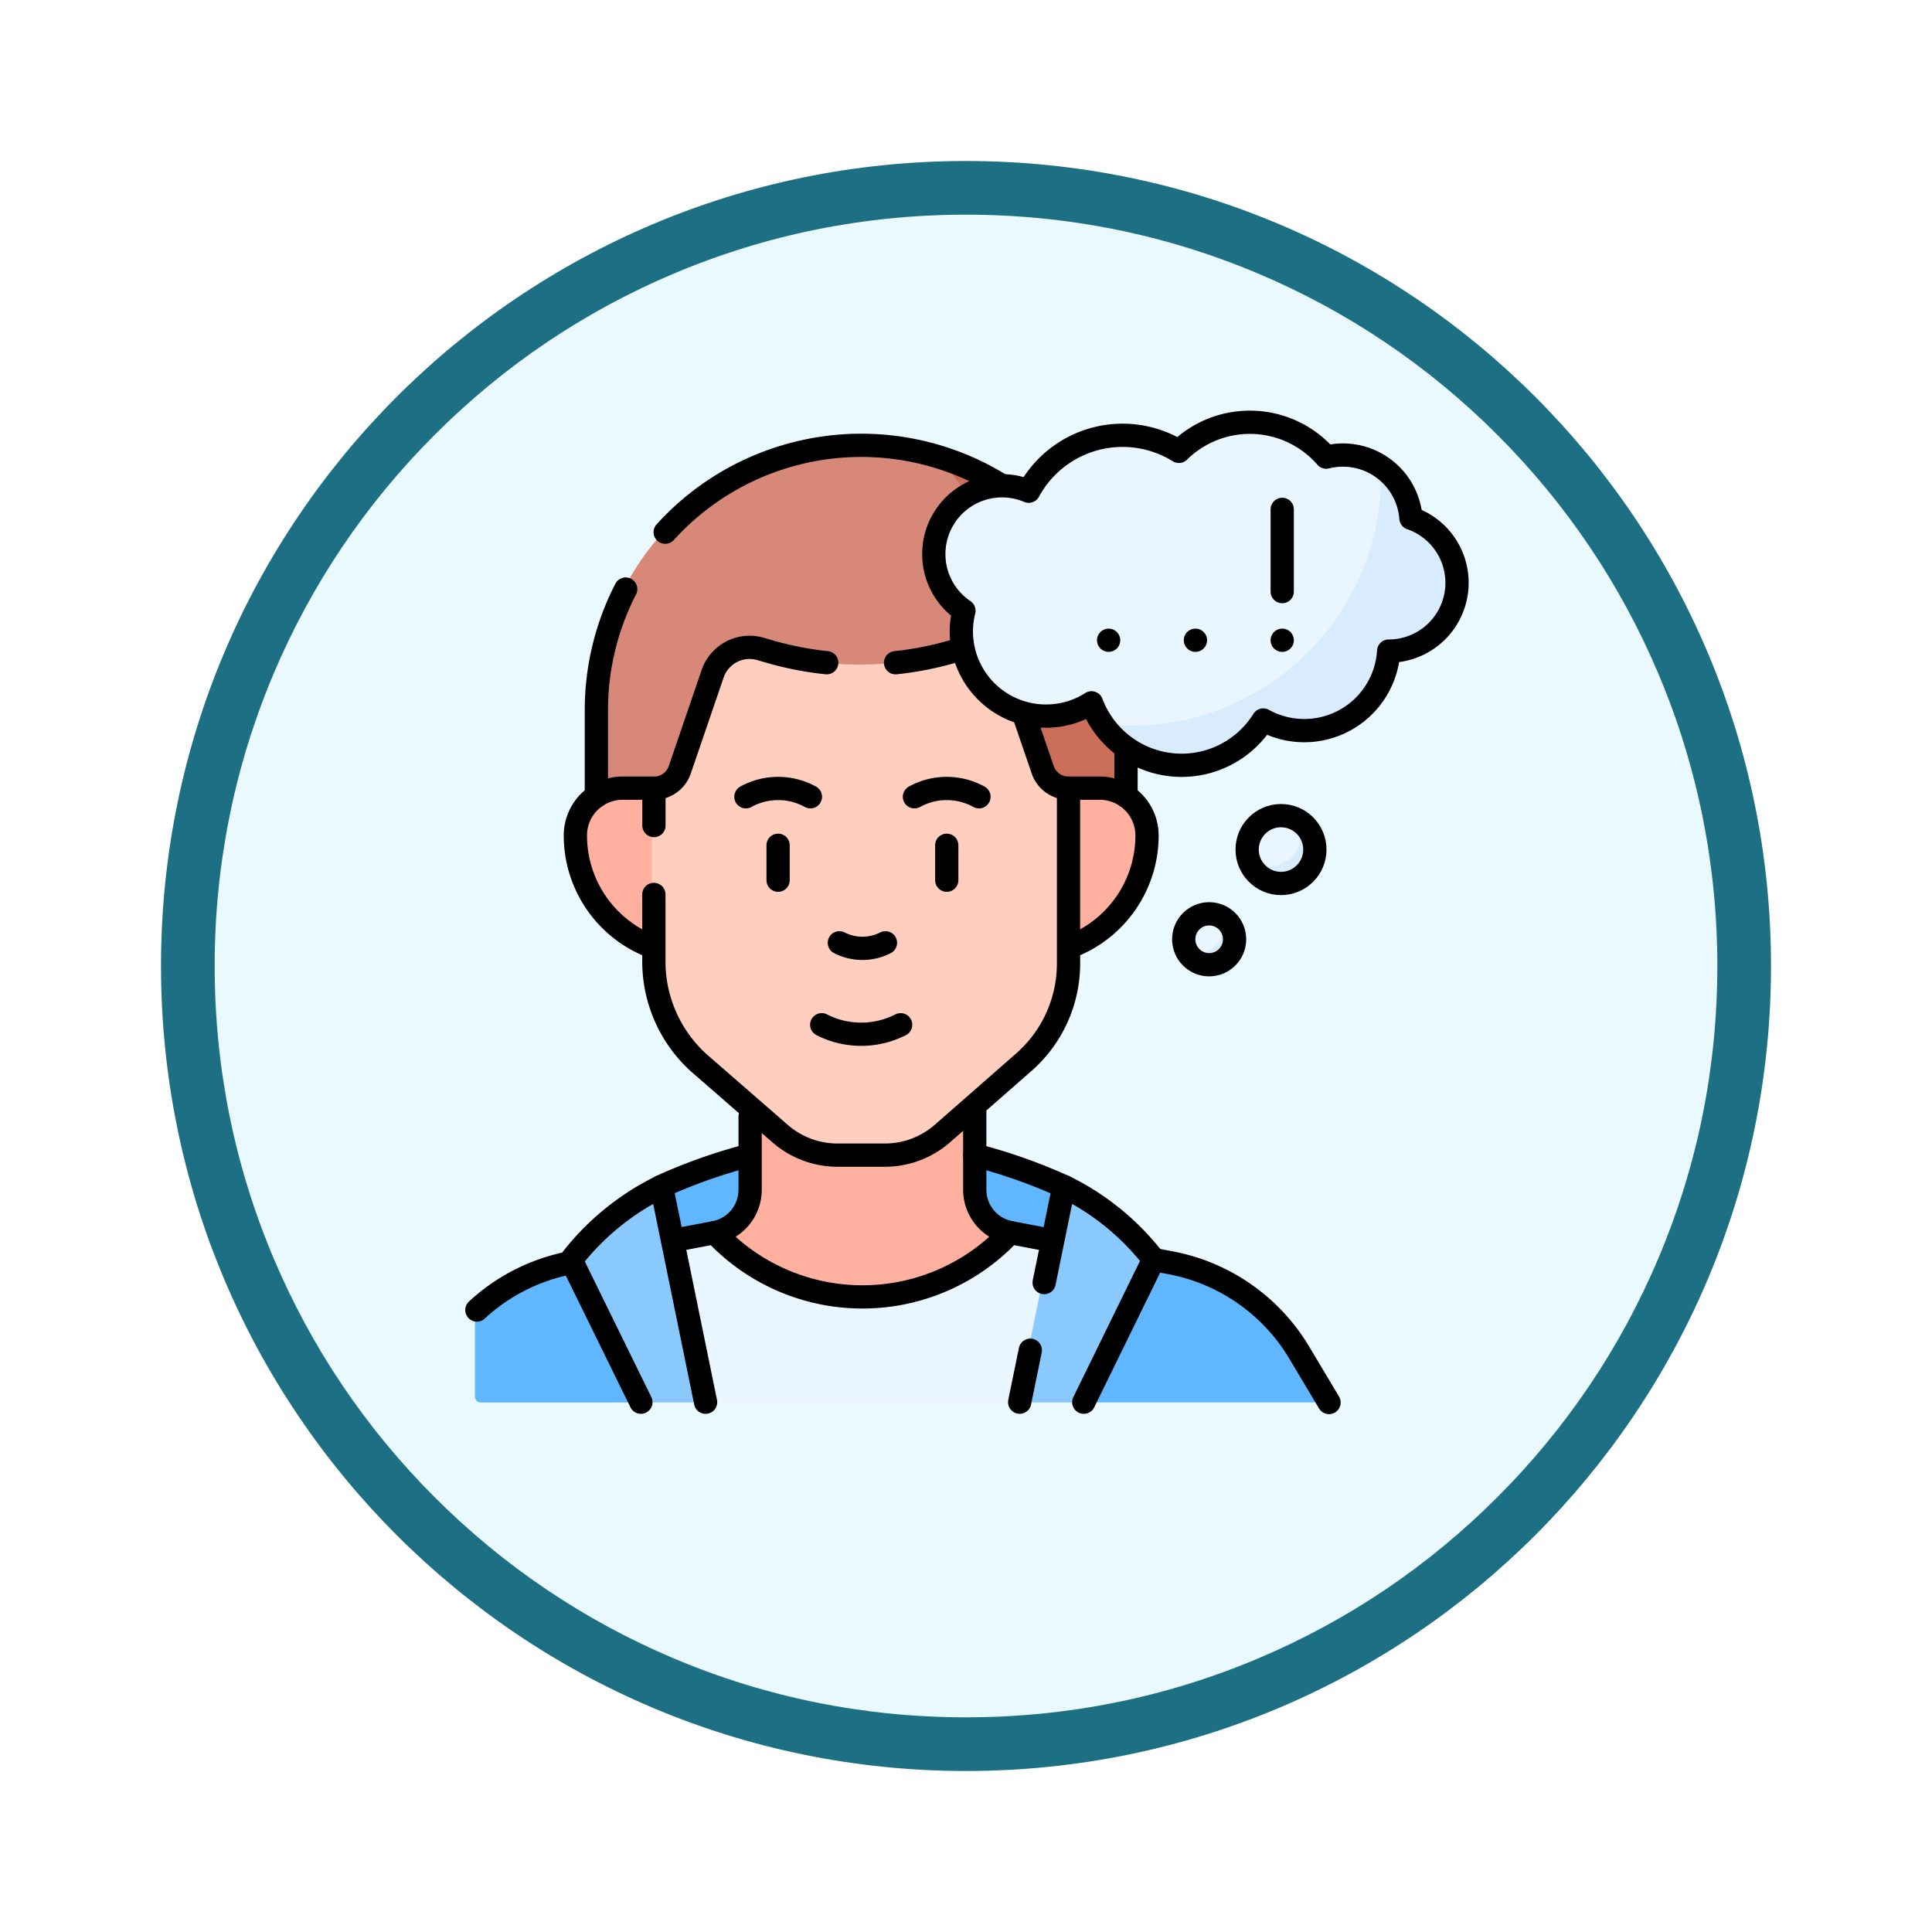 <svg xmlns="http://www.w3.org/2000/svg" xmlns:xlink="http://www.w3.org/1999/xlink" width="108" height="108" viewBox="0 0 108 108">
  <defs>
    <filter id="Trazado_904820" x="0" y="0" width="108" height="108" filterUnits="userSpaceOnUse">
      <feOffset dy="3" input="SourceAlpha"/>
      <feGaussianBlur stdDeviation="3" result="blur"/>
      <feFlood flood-opacity="0.161"/>
      <feComposite operator="in" in2="blur"/>
      <feComposite in="SourceGraphic"/>
    </filter>
  </defs>
  <g id="Grupo_1173603" data-name="Grupo 1173603" transform="translate(-199.5 -442.431)">
    <g id="Grupo_1173427" data-name="Grupo 1173427" transform="translate(208.5 448.431)">
      <g id="Grupo_1171910" data-name="Grupo 1171910" transform="translate(0)">
        <g id="Grupo_1167341" data-name="Grupo 1167341" transform="translate(0)">
          <g id="Grupo_1166792" data-name="Grupo 1166792" transform="translate(0)">
            <g transform="matrix(1, 0, 0, 1, -9, -6)" filter="url(#Trazado_904820)">
              <g id="Trazado_904820-2" data-name="Trazado 904820" transform="translate(9 6)" fill="#e9f9fd">
                <path d="M 45 88.5 C 39.127 88.5 33.43 87.35 28.068 85.082 C 22.889 82.891 18.236 79.755 14.241 75.759 C 10.245 71.764 7.109 67.112 4.918 61.932 C 2.65 56.57 1.5 50.873 1.5 45 C 1.5 39.127 2.65 33.43 4.918 28.068 C 7.109 22.889 10.245 18.236 14.241 14.241 C 18.236 10.245 22.889 7.109 28.068 4.918 C 33.43 2.65 39.127 1.5 45 1.5 C 50.873 1.5 56.57 2.65 61.932 4.918 C 67.111 7.109 71.764 10.245 75.759 14.241 C 79.755 18.236 82.891 22.889 85.082 28.068 C 87.35 33.43 88.5 39.127 88.5 45 C 88.5 50.873 87.35 56.57 85.082 61.932 C 82.891 67.112 79.755 71.764 75.759 75.759 C 71.764 79.755 67.111 82.891 61.932 85.082 C 56.57 87.35 50.873 88.5 45 88.5 Z" stroke="none"/>
                <path d="M 45 3 C 39.329 3 33.829 4.11 28.653 6.299 C 23.652 8.415 19.16 11.443 15.302 15.302 C 11.443 19.16 8.415 23.652 6.299 28.653 C 4.11 33.829 3 39.329 3 45 C 3 50.671 4.11 56.171 6.299 61.347 C 8.415 66.348 11.443 70.84 15.302 74.699 C 19.16 78.557 23.652 81.585 28.653 83.701 C 33.829 85.89 39.329 87 45 87 C 50.671 87 56.171 85.89 61.347 83.701 C 66.348 81.585 70.84 78.557 74.698 74.699 C 78.557 70.84 81.585 66.348 83.701 61.347 C 85.89 56.171 87 50.671 87 45 C 87 39.329 85.89 33.829 83.701 28.653 C 81.585 23.652 78.557 19.16 74.698 15.302 C 70.84 11.443 66.348 8.415 61.347 6.299 C 56.171 4.11 50.671 3 45 3 M 45 0 C 69.853 0 90 20.147 90 45 C 90 69.853 69.853 90 45 90 C 20.147 90 -7.62939453125e-06 69.853 -7.62939453125e-06 45 C -7.62939453125e-06 20.147 20.147 0 45 0 Z" stroke="none" fill="#1d7083"/>
              </g>
            </g>
          </g>
        </g>
      </g>
    </g>
    <g id="logic-process_14781798_1_" data-name="logic-process_14781798 (1)" transform="translate(219.55 458.535)">
      <g id="Grupo_1173587" data-name="Grupo 1173587" transform="translate(6.499 7.595)">
        <path id="Trazado_1029488" data-name="Trazado 1029488" d="M53.549,439.981a.331.331,0,0,0,.284-.5l-1.374-2.3A10.674,10.674,0,0,0,45.3,432.18l-.971-.193-32.561.031a11.039,11.039,0,0,0-5.162,2.7.332.332,0,0,0-.109.247v4.688a.331.331,0,0,0,.331.331h8.835l.885-.32,23.341.017.528.3H53.549Z" transform="translate(-6.499 -385.284)" fill="#60b7ff"/>
        <path id="Trazado_1029489" data-name="Trazado 1029489" d="M111.217,380.867a29.8,29.8,0,0,0-4.972-1.747l-12.558.059a32.206,32.206,0,0,0-4.958,1.688l-1.4,2.218,1.965,6.234,22.933-1.542v-5.535Z" transform="translate(-78.414 -338.245)" fill="#60b7ff"/>
        <path id="Trazado_1029490" data-name="Trazado 1029490" d="M127.42,355.309l-.309-6.908a2.436,2.436,0,0,0,1.976-2.395v-5.972l12.558-.3v6.276a2.436,2.436,0,0,0,1.976,2.395l1.2,6.217Z" transform="translate(-113.814 -303.198)" fill="#ffb09e"/>
        <path id="Trazado_1029491" data-name="Trazado 1029491" d="M113.816,419.332l-2.6,7.917-1.85.623H91.815l-1.459-.43-2.345-8.294,4.31-.771a11.273,11.273,0,0,0,16.51,0Z" transform="translate(-79.026 -373.174)" fill="#eaf6ff"/>
        <path id="Trazado_1029492" data-name="Trazado 1029492" d="M93.077,31.2c0,3.95-4.776,5.556-7.419,8.089H67.09V34.012a14.811,14.811,0,0,1,19.223-14.15C90.5,22.029,93.077,27.589,93.077,31.2Z" transform="translate(-60.41 -17.995)" fill="#d78878"/>
        <path id="Trazado_1029493" data-name="Trazado 1029493" d="M246.549,39.44v5.279H235.51a13.919,13.919,0,0,0,.656-19.428,14.83,14.83,0,0,1,10.383,14.15Z" transform="translate(-210.263 -23.423)" fill="#ca6e59"/>
        <path id="Trazado_1029494" data-name="Trazado 1029494" d="M60.822,201.858a6.561,6.561,0,0,1-4.388-6.191h0a2.642,2.642,0,0,1,2.641-2.644H85.749a2.642,2.642,0,0,1,2.641,2.644h0A6.408,6.408,0,0,1,84,201.858Z" transform="translate(-50.929 -172.664)" fill="#ffb09e"/>
        <path id="Trazado_1029495" data-name="Trazado 1029495" d="M103.282,148.778a4.878,4.878,0,0,0,3.214,1.208h2.654a4.878,4.878,0,0,0,3.214-1.208l4.548-3.985a7.335,7.335,0,0,0,2.5-5.519v-9.8a1.527,1.527,0,0,1-1.445-1.034l-1.835-5.363a2.181,2.181,0,0,0-2.664-1.393l-.6.171a18.356,18.356,0,0,1-10.091,0l-.6-.174a2.182,2.182,0,0,0-2.664,1.394l-1.835,5.363a1.528,1.528,0,0,1-1.445,1.034v9.8a7.651,7.651,0,0,0,2.47,5.516Z" transform="translate(-86.34 -109.111)" fill="#ffcebf"/>
        <path id="Trazado_1029496" data-name="Trazado 1029496" d="M285.258,407.041l3.913-7.994a14.267,14.267,0,0,0-5.029-4.082l-2.467,12.076Z" transform="translate(-251.338 -352.343)" fill="#8ac9fe"/>
        <path id="Trazado_1029497" data-name="Trazado 1029497" d="M58.213,407.041l-3.9-7.963a14.315,14.315,0,0,1,5.043-4.112l2.475,12.076Z" transform="translate(-49.041 -352.343)" fill="#8ac9fe"/>
        <path id="Trazado_1029498" data-name="Trazado 1029498" d="M264.465,12.254a13.823,13.823,0,0,1-13.946,13.8,4.94,4.94,0,0,1-2.27-.954,5.32,5.32,0,0,1-.422-.753.33.33,0,0,0-.454-.16,4.7,4.7,0,0,1-1.306.47,4.74,4.74,0,0,1-5.355-2.941,4.683,4.683,0,0,1-.313-1.691,4.739,4.739,0,0,1,.1-.958.324.324,0,0,0-.123-.323,3.811,3.811,0,0,1,2.508-6.847,3.842,3.842,0,0,1,1.035.2.33.33,0,0,0,.391-.139,5.986,5.986,0,0,1,8.064-2.108.325.325,0,0,0,.377-.041,5.666,5.666,0,0,1,7.943.341.331.331,0,0,0,.306.1,3.829,3.829,0,0,1,2.883.568A4.22,4.22,0,0,1,264.465,12.254Z" transform="translate(-213.241 -8.352)" fill="#eaf6ff"/>
        <path id="Trazado_1029499" data-name="Trazado 1029499" d="M343.944,37.276a3.814,3.814,0,0,1-3.467,3.8l-.076.005a.331.331,0,0,0-.309.291,4.737,4.737,0,0,1-6.737,3.7.331.331,0,0,0-.415.107,5.392,5.392,0,0,1-8.89-.1,13.959,13.959,0,0,0,15.638-13.847c0-.144,0-.289-.007-.432a3.816,3.816,0,0,1,1.663,2.685.324.324,0,0,0,.2.261A3.81,3.81,0,0,1,343.944,37.276Z" transform="translate(-289.042 -28.316)" fill="#d8ecfe"/>
        <g id="Grupo_1173586" data-name="Grupo 1173586" transform="translate(39.604 21.953)">
          <path id="Trazado_1029500" data-name="Trazado 1029500" d="M367.806,259.423a1.251,1.251,0,1,1-.037-2.124A1.454,1.454,0,0,1,367.806,259.423Z" transform="translate(-365.741 -251.688)" fill="#eaf6ff"/>
          <path id="Trazado_1029501" data-name="Trazado 1029501" d="M401.249,208.8a2.094,2.094,0,0,1-1.888,1.938,1.919,1.919,0,0,1-1.406-1.051,1.9,1.9,0,0,1,2.71-2.006A1.846,1.846,0,0,1,401.249,208.8Z" transform="translate(-394.381 -207.481)" fill="#eaf6ff"/>
          <path id="Trazado_1029502" data-name="Trazado 1029502" d="M401.926,210.948a1.9,1.9,0,0,1-3.766.309,1.692,1.692,0,0,0,2.71-2.006A1.893,1.893,0,0,1,401.926,210.948Z" transform="translate(-394.586 -209.055)" fill="#d8ecfe"/>
          <path id="Trazado_1029503" data-name="Trazado 1029503" d="M368.649,260.672a1.423,1.423,0,0,1-2.369-.6,1.321,1.321,0,0,0,1.968-1.694,1.422,1.422,0,0,1,.4,2.292Z" transform="translate(-366.221 -252.769)" fill="#d8ecfe"/>
        </g>
      </g>
      <g id="Grupo_1173602" data-name="Grupo 1173602" transform="translate(6.609 7.501)">
        <path id="Trazado_1029504" data-name="Trazado 1029504" d="M12.727,433.688A10.638,10.638,0,0,0,7.5,436.329" transform="translate(-7.5 -386.703)" fill="none" stroke="#000" stroke-linecap="round" stroke-linejoin="round" stroke-miterlimit="10" stroke-width="1.3"/>
        <g id="Grupo_1173588" data-name="Grupo 1173588" transform="translate(5.271 38.522)">
          <path id="Trazado_1029505" data-name="Trazado 1029505" d="M105.735,379.652A29.837,29.837,0,0,0,101,381.34" transform="translate(-95.961 -377.146)" fill="none" stroke="#000" stroke-linecap="round" stroke-linejoin="round" stroke-miterlimit="10" stroke-width="1.3"/>
          <path id="Trazado_1029506" data-name="Trazado 1029506" d="M264.912,380.867a29.718,29.718,0,0,0-4.965-1.747" transform="translate(-237.387 -376.673)" fill="none" stroke="#000" stroke-linecap="round" stroke-linejoin="round" stroke-miterlimit="10" stroke-width="1.3"/>
          <path id="Trazado_1029507" data-name="Trazado 1029507" d="M259.947,356.921V361.3a2.436,2.436,0,0,0,1.976,2.394l2.237.428" transform="translate(-237.387 -356.921)" fill="none" stroke="#000" stroke-linecap="round" stroke-linejoin="round" stroke-miterlimit="10" stroke-width="1.3"/>
          <path id="Trazado_1029508" data-name="Trazado 1029508" d="M107.824,366.577l2.237-.428a2.436,2.436,0,0,0,1.976-2.394v-4.077" transform="translate(-102.035 -359.374)" fill="none" stroke="#000" stroke-linecap="round" stroke-linejoin="round" stroke-miterlimit="10" stroke-width="1.3"/>
          <line id="Línea_783" data-name="Línea 783" x1="0.594" y2="2.904" transform="translate(25.071 13.351)" fill="none" stroke="#000" stroke-linecap="round" stroke-linejoin="round" stroke-miterlimit="10" stroke-width="1.3"/>
          <path id="Trazado_1029509" data-name="Trazado 1029509" d="M297.35,407.027l3.906-7.98a14.241,14.241,0,0,0-5.022-4.082l-1.1,5.376" transform="translate(-268.695 -390.771)" fill="none" stroke="#000" stroke-linecap="round" stroke-linejoin="round" stroke-miterlimit="10" stroke-width="1.3"/>
          <path id="Trazado_1029510" data-name="Trazado 1029510" d="M59.208,407.027l-3.9-7.949a14.339,14.339,0,0,1,5.05-4.112l2.467,12.062" transform="translate(-55.312 -390.771)" fill="none" stroke="#000" stroke-linecap="round" stroke-linejoin="round" stroke-miterlimit="10" stroke-width="1.3"/>
          <path id="Trazado_1029511" data-name="Trazado 1029511" d="M128.111,418.377h0a11.274,11.274,0,0,0,16.51,0h0" transform="translate(-120.085 -411.602)" fill="none" stroke="#000" stroke-linecap="round" stroke-linejoin="round" stroke-miterlimit="10" stroke-width="1.3"/>
        </g>
        <g id="Grupo_1173591" data-name="Grupo 1173591" transform="translate(15.037 20.471)">
          <g id="Grupo_1173589" data-name="Grupo 1173589">
            <path id="Trazado_1029512" data-name="Trazado 1029512" d="M143.9,193.65a3.734,3.734,0,0,1,3.606,0" transform="translate(-143.9 -193.186)" fill="none" stroke="#000" stroke-linecap="round" stroke-linejoin="round" stroke-miterlimit="10" stroke-width="1.3"/>
            <path id="Trazado_1029513" data-name="Trazado 1029513" d="M229.375,193.65a3.734,3.734,0,0,1,3.606,0" transform="translate(-219.952 -193.186)" fill="none" stroke="#000" stroke-linecap="round" stroke-linejoin="round" stroke-miterlimit="10" stroke-width="1.3"/>
          </g>
          <g id="Grupo_1173590" data-name="Grupo 1173590" transform="translate(1.8 3.175)">
            <path id="Trazado_1029514" data-name="Trazado 1029514" d="M193.887,271.439a2.83,2.83,0,0,1-2.575,0" transform="translate(-187.886 -265.987)" fill="none" stroke="#000" stroke-linecap="round" stroke-linejoin="round" stroke-miterlimit="10" stroke-width="1.3"/>
            <line id="Línea_784" data-name="Línea 784" y2="1.953" transform="translate(9.428)" fill="none" stroke="#000" stroke-linecap="round" stroke-linejoin="round" stroke-miterlimit="10" stroke-width="1.3"/>
            <line id="Línea_785" data-name="Línea 785" y2="1.953" fill="none" stroke="#000" stroke-linecap="round" stroke-linejoin="round" stroke-miterlimit="10" stroke-width="1.3"/>
            <path id="Trazado_1029515" data-name="Trazado 1029515" d="M182.348,313a4.85,4.85,0,0,0,4.413,0" transform="translate(-179.91 -302.967)" fill="none" stroke="#000" stroke-linecap="round" stroke-linejoin="round" stroke-miterlimit="10" stroke-width="1.3"/>
          </g>
        </g>
        <g id="Grupo_1173592" data-name="Grupo 1173592" transform="translate(5.505 1.289)">
          <line id="Línea_786" data-name="Línea 786" y2="2.655" transform="translate(30.781 16.954)" fill="none" stroke="#000" stroke-linecap="round" stroke-linejoin="round" stroke-miterlimit="10" stroke-width="1.3"/>
          <path id="Trazado_1029516" data-name="Trazado 1029516" d="M102.976,24.047q.239-.263.49-.514a14.794,14.794,0,0,1,18.273-2.115" transform="translate(-97.955 -19.192)" fill="none" stroke="#000" stroke-linecap="round" stroke-linejoin="round" stroke-miterlimit="10" stroke-width="1.3"/>
          <path id="Trazado_1029517" data-name="Trazado 1029517" d="M68.086,103.659V98.873a14.775,14.775,0,0,1,1.639-6.786" transform="translate(-66.912 -84.051)" fill="none" stroke="#000" stroke-linecap="round" stroke-linejoin="round" stroke-miterlimit="10" stroke-width="1.3"/>
          <path id="Trazado_1029518" data-name="Trazado 1029518" d="M307.664,201.858a6.649,6.649,0,0,0,4.219-6.191h0a2.642,2.642,0,0,0-2.641-2.644H307.5" transform="translate(-279.928 -173.859)" fill="none" stroke="#000" stroke-linecap="round" stroke-linejoin="round" stroke-miterlimit="10" stroke-width="1.3"/>
          <path id="Trazado_1029519" data-name="Trazado 1029519" d="M61.821,193.022H60.075a2.642,2.642,0,0,0-2.641,2.644h0a6.648,6.648,0,0,0,4.219,6.191" transform="translate(-57.434 -173.858)" fill="none" stroke="#000" stroke-linecap="round" stroke-linejoin="round" stroke-miterlimit="10" stroke-width="1.3"/>
          <path id="Trazado_1029520" data-name="Trazado 1029520" d="M223.531,122.37l-.6.171a18.357,18.357,0,0,1-3.125.607" transform="translate(-201.907 -110.995)" fill="none" stroke="#000" stroke-linecap="round" stroke-linejoin="round" stroke-miterlimit="10" stroke-width="1.3"/>
          <path id="Trazado_1029521" data-name="Trazado 1029521" d="M97.232,165.6v3.86a7.651,7.651,0,0,0,2.47,5.516l4.579,3.988a4.877,4.877,0,0,0,3.214,1.208h2.654a4.878,4.878,0,0,0,3.214-1.208l4.548-3.985a7.335,7.335,0,0,0,2.5-5.519v-9.8a1.527,1.527,0,0,1-1.445-1.034l-1.061-3.1" transform="translate(-92.844 -140.494)" fill="none" stroke="#000" stroke-linecap="round" stroke-linejoin="round" stroke-miterlimit="10" stroke-width="1.3"/>
          <path id="Trazado_1029522" data-name="Trazado 1029522" d="M106.894,122.459a18.361,18.361,0,0,1-3.113-.6l-.6-.174a2.182,2.182,0,0,0-2.664,1.394l-1.835,5.363a1.528,1.528,0,0,1-1.445,1.034v2.085" transform="translate(-92.845 -110.307)" fill="none" stroke="#000" stroke-linecap="round" stroke-linejoin="round" stroke-miterlimit="10" stroke-width="1.3"/>
        </g>
        <g id="Grupo_1173601" data-name="Grupo 1173601" transform="translate(25.541 0)">
          <ellipse id="Elipse_11857" data-name="Elipse 11857" cx="1.893" cy="1.896" rx="1.893" ry="1.896" transform="translate(17.516 21.99)" fill="none" stroke="#000" stroke-linecap="round" stroke-linejoin="round" stroke-miterlimit="10" stroke-width="1.3"/>
          <ellipse id="Elipse_11858" data-name="Elipse 11858" cx="1.421" cy="1.423" rx="1.421" ry="1.423" transform="translate(13.971 27.478)" fill="none" stroke="#000" stroke-linecap="round" stroke-linejoin="round" stroke-miterlimit="10" stroke-width="1.3"/>
          <path id="Trazado_1029523" data-name="Trazado 1029523" d="M239.179,14.663a3.814,3.814,0,0,1,5.3-3.308,5.968,5.968,0,0,1,8.395-2.228,5.649,5.649,0,0,1,8.235.323,3.813,3.813,0,0,1,4.737,3.413,3.819,3.819,0,0,1-1.236,7.43h-.01a4.726,4.726,0,0,1-7.01,3.852,5.379,5.379,0,0,1-9.6-.96,4.733,4.733,0,0,1-7.133-5.148A3.816,3.816,0,0,1,239.179,14.663Z" transform="translate(-239.173 -7.501)" fill="none" stroke="#000" stroke-linecap="round" stroke-linejoin="round" stroke-miterlimit="10" stroke-width="1.3"/>
          <g id="Grupo_1173594" data-name="Grupo 1173594" transform="translate(19.477 4.869)">
            <g id="Grupo_1173593" data-name="Grupo 1173593">
              <line id="Línea_787" data-name="Línea 787" y1="4.596" fill="none" stroke="#000" stroke-linecap="round" stroke-linejoin="round" stroke-miterlimit="10" stroke-width="1.3"/>
            </g>
          </g>
          <g id="Grupo_1173596" data-name="Grupo 1173596" transform="translate(19.477 12.185)">
            <g id="Grupo_1173595" data-name="Grupo 1173595">
              <line id="Línea_788" data-name="Línea 788" fill="none" stroke="#000" stroke-linecap="round" stroke-linejoin="round" stroke-miterlimit="10" stroke-width="1.3"/>
            </g>
          </g>
          <g id="Grupo_1173598" data-name="Grupo 1173598" transform="translate(14.625 12.185)">
            <g id="Grupo_1173597" data-name="Grupo 1173597">
              <line id="Línea_789" data-name="Línea 789" fill="none" stroke="#000" stroke-linecap="round" stroke-linejoin="round" stroke-miterlimit="10" stroke-width="1.3"/>
            </g>
          </g>
          <g id="Grupo_1173600" data-name="Grupo 1173600" transform="translate(9.773 12.185)">
            <g id="Grupo_1173599" data-name="Grupo 1173599">
              <line id="Línea_790" data-name="Línea 790" fill="none" stroke="#000" stroke-linecap="round" stroke-linejoin="round" stroke-miterlimit="10" stroke-width="1.3"/>
            </g>
          </g>
        </g>
        <path id="Trazado_1029524" data-name="Trazado 1029524" d="M352.176,432.342l.805.154a10.674,10.674,0,0,1,7.157,5.005l1.673,2.8" transform="translate(-314.177 -385.506)" fill="none" stroke="#000" stroke-linecap="round" stroke-linejoin="round" stroke-miterlimit="10" stroke-width="1.3"/>
      </g>
    </g>
  </g>
</svg>
